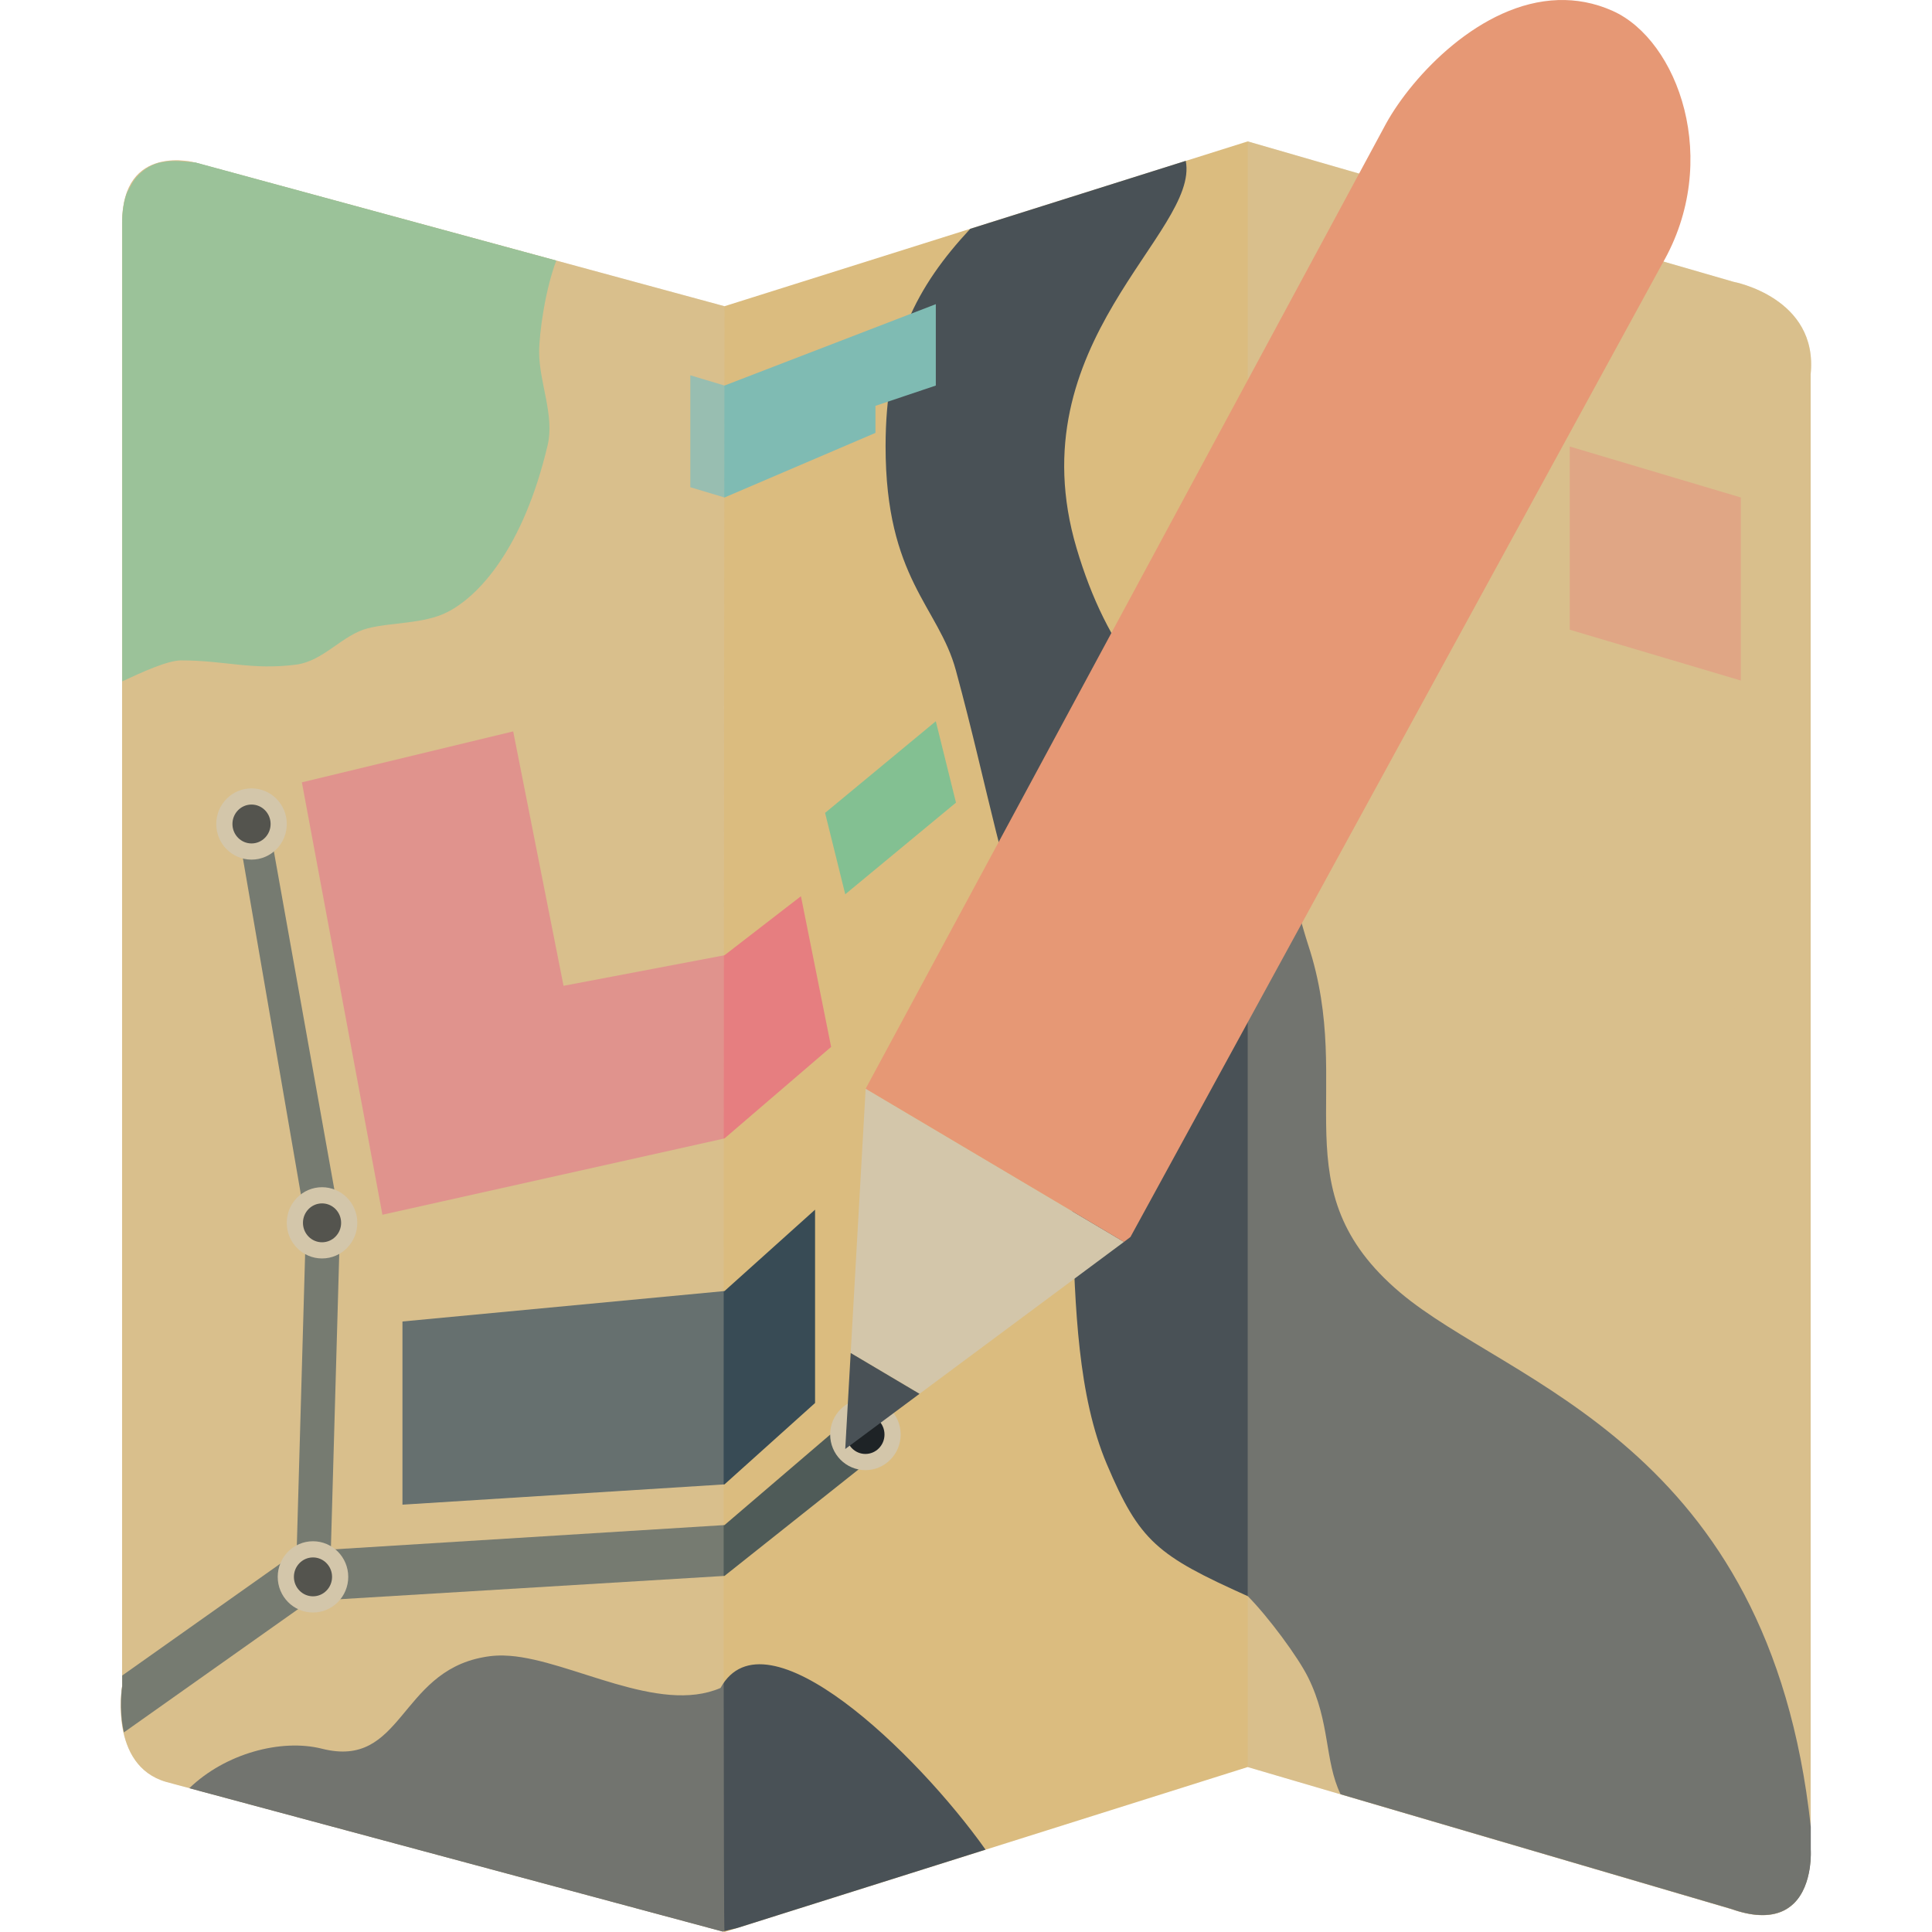<svg xmlns="http://www.w3.org/2000/svg" width="16" height="16" version="1.1">
 <path style="fill:#dbbc7f" d="M 1.011,1.846 V 13.965 c 0,0 -0.111,0.655 0.365,0.792 L 6,16 l 4.333,-1.366 4.004,1.176 c 0.708,0.248 0.658,-0.494 0.658,-0.494 V 3.1 c 0.065,-0.635 -0.638,-0.766 -0.638,-0.766 L 10.333,1.171 6,2.536 1.62,1.347 c 0,0 -0.609,-0.17 -0.609,0.5 z"/>
 <path style="fill:#495156" d="M 9.82 1.332 L 8.035 1.895 C 7.59 2.373 7.334 2.861 7.334 3.697 C 7.334 4.793 7.773 5.024 7.916 5.551 C 8.188 6.551 8.294 7.258 8.619 8.08 C 9.067 9.212 8.689 10.999 9.166 12.125 C 9.438 12.767 9.584 12.882 10.334 13.219 C 10.501 13.387 10.751 13.724 10.834 13.893 C 11.018 14.265 10.968 14.58 11.102 14.859 L 14.338 15.809 C 14.426 15.84 14.502 15.856 14.568 15.859 C 14.701 15.866 14.794 15.824 14.857 15.762 C 15.016 15.605 14.996 15.316 14.996 15.316 L 14.996 15.314 L 14.996 15.127 C 14.651 11.955 12.494 11.464 11.596 10.705 C 10.584 9.85 11.231 9.031 10.834 7.826 C 10.74 7.54 10.501 6.563 10.334 6.395 C 9.584 5.889 9.166 5.384 8.916 4.541 C 8.411 2.838 9.935 1.927 9.82 1.332 z M 4.223 13.713 C 4.15 13.707 4.076 13.71 4 13.725 C 3.304 13.854 3.333 14.651 2.666 14.482 C 2.327 14.397 1.865 14.522 1.568 14.809 L 5.984 15.996 L 6.105 15.967 L 8.162 15.318 C 7.592 14.515 6.337 13.306 5.967 13.979 C 5.456 14.2 4.73 13.752 4.223 13.713 z"/>
 <path style="fill:#83c092" d="M 1.482 1.334 C 1.439 1.332 1.392 1.333 1.34 1.344 C 1.33 1.346 1.32 1.347 1.311 1.35 C 1.245 1.369 1.18 1.409 1.127 1.471 C 1.107 1.494 1.09 1.523 1.074 1.555 C 1.065 1.573 1.054 1.588 1.047 1.609 C 1.025 1.674 1.012 1.749 1.012 1.846 L 1.012 5.643 C 1.172 5.568 1.388 5.469 1.5 5.469 C 1.862 5.469 2.084 5.552 2.453 5.504 C 2.681 5.474 2.835 5.257 3.047 5.203 C 3.247 5.153 3.511 5.167 3.703 5.07 C 3.965 4.938 4.333 4.542 4.535 3.688 C 4.594 3.44 4.465 3.169 4.465 2.916 C 4.465 2.757 4.516 2.396 4.607 2.158 L 1.627 1.348 L 1.621 1.346 C 1.621 1.346 1.619 1.346 1.619 1.346 C 1.619 1.346 1.546 1.339 1.482 1.334 z"/>
 <path style="fill:#83c092" d="M 7.917,6.647 7.75,5.973 6.833,6.732 7,7.406 Z"/>
 <path style="fill:#384b55" d="M 3.333,12.461 6,12.293 6.75,11.619 V 10.018 L 6,10.692 3.333,10.944 Z"/>
 <path style="fill:#e67e80" d="M 6.883,8.67 6.633,7.422 6,7.911 4.667,8.164 4.25,6.057 2.5,6.479 3.167,10.06 6,9.428 Z"/>
 <path style="fill:#e69875" d="M 13,3.698 V 5.215 L 14.417,5.636 V 4.12 Z"/>
 <path style="fill:#7fbbb3" d="M 6,3.193 7.75,2.519 V 3.193 L 7.25,3.361 V 3.585 L 6,4.12 5.717,4.035 V 3.108 Z"/>
 <path style="fill:#dbbc7f" d="m 11.917,8.838 1.417,0.927 0.5,-0.674 -1.417,-0.927 z"/>
 <path style="fill:#dbbc7f" d="M 13.75,6.31 13.25,6.985 14.667,7.911 14.995,7.468 V 7.125 Z"/>
 <path style="fill:#dbbc7f" d="M 12.583,7.911 14,8.838 14.5,8.164 13.083,7.237 Z"/>
 <path style="fill:#4f5b58" d="m 2.217,6.765 -0.25,0.085 0.567,3.286 -0.078,2.741 0.284,-0.043 0.077,-2.714 z m 0.523,6.068 -0.006,0.201 -0.283,0.017 0.005,-0.175 -0.039,0.006 -1.405,0.994 v 0.088 c 0,0 -0.03,0.187 0.014,0.383 L 2.5,13.304 2.666,13.253 6,13.051 7.167,12.124 7.083,11.703 6,12.63 2.75,12.832 Z"/>
 <ellipse style="fill:#1e2326;stroke:#d3c6aa;stroke-width:0.134;stroke-linecap:round;stroke-linejoin:round" cx="2.592" cy="13.059" rx=".225" ry=".228"/>
 <ellipse style="fill:#1e2326;stroke:#d3c6aa;stroke-width:0.134;stroke-linecap:round;stroke-linejoin:round" cx="7.167" cy="11.88" rx=".225" ry=".228"/>
 <ellipse style="fill:#1e2326;stroke:#d3c6aa;stroke-width:0.134;stroke-linecap:round;stroke-linejoin:round" cx="2.083" cy="6.824" rx=".225" ry=".228"/>
 <ellipse style="fill:#1e2326;stroke:#d3c6aa;stroke-width:0.134;stroke-linecap:round;stroke-linejoin:round" cx="2.667" cy="10.127" rx=".225" ry=".228"/>
 <path style="fill:#d3c6aa;opacity:0.3" d="M 1.011,1.846 V 13.965 c 0,0 -0.111,0.655 0.365,0.792 L 6,16 C 5.984,15.996 6,2.536 6,2.536 L 1.62,1.347 c 0,0 -0.609,-0.17 -0.609,0.5 z"/>
 <path style="fill:#d3c6aa;opacity:0.3" d="m 10.333,14.634 4.004,1.176 c 0.708,0.248 0.658,-0.494 0.658,-0.494 V 3.1 c 0.065,-0.635 -0.638,-0.766 -0.638,-0.766 L 10.333,1.171 Z"/>
 <path style="fill:#d3c6aa" d="M 7.169,9.016 7.045,11.205 7.615,11.543 9.308,10.285 Z"/>
 <path style="fill:#495156" d="M 7.045,11.205 7,12 7.615,11.543 Z"/>
 <path style="fill:#e69875" d="M 12.904,5.291665e-4 C 12.264,0.021 11.697,0.628 11.479,1.023 L 7.169,9.016 9.308,10.285 9.362,10.244 13.765,2.186 C 14.261,1.331 13.897,0.332 13.355,0.09 13.203,0.022 13.052,-0.004 12.904,5.291665e-4 Z"/>
</svg>
